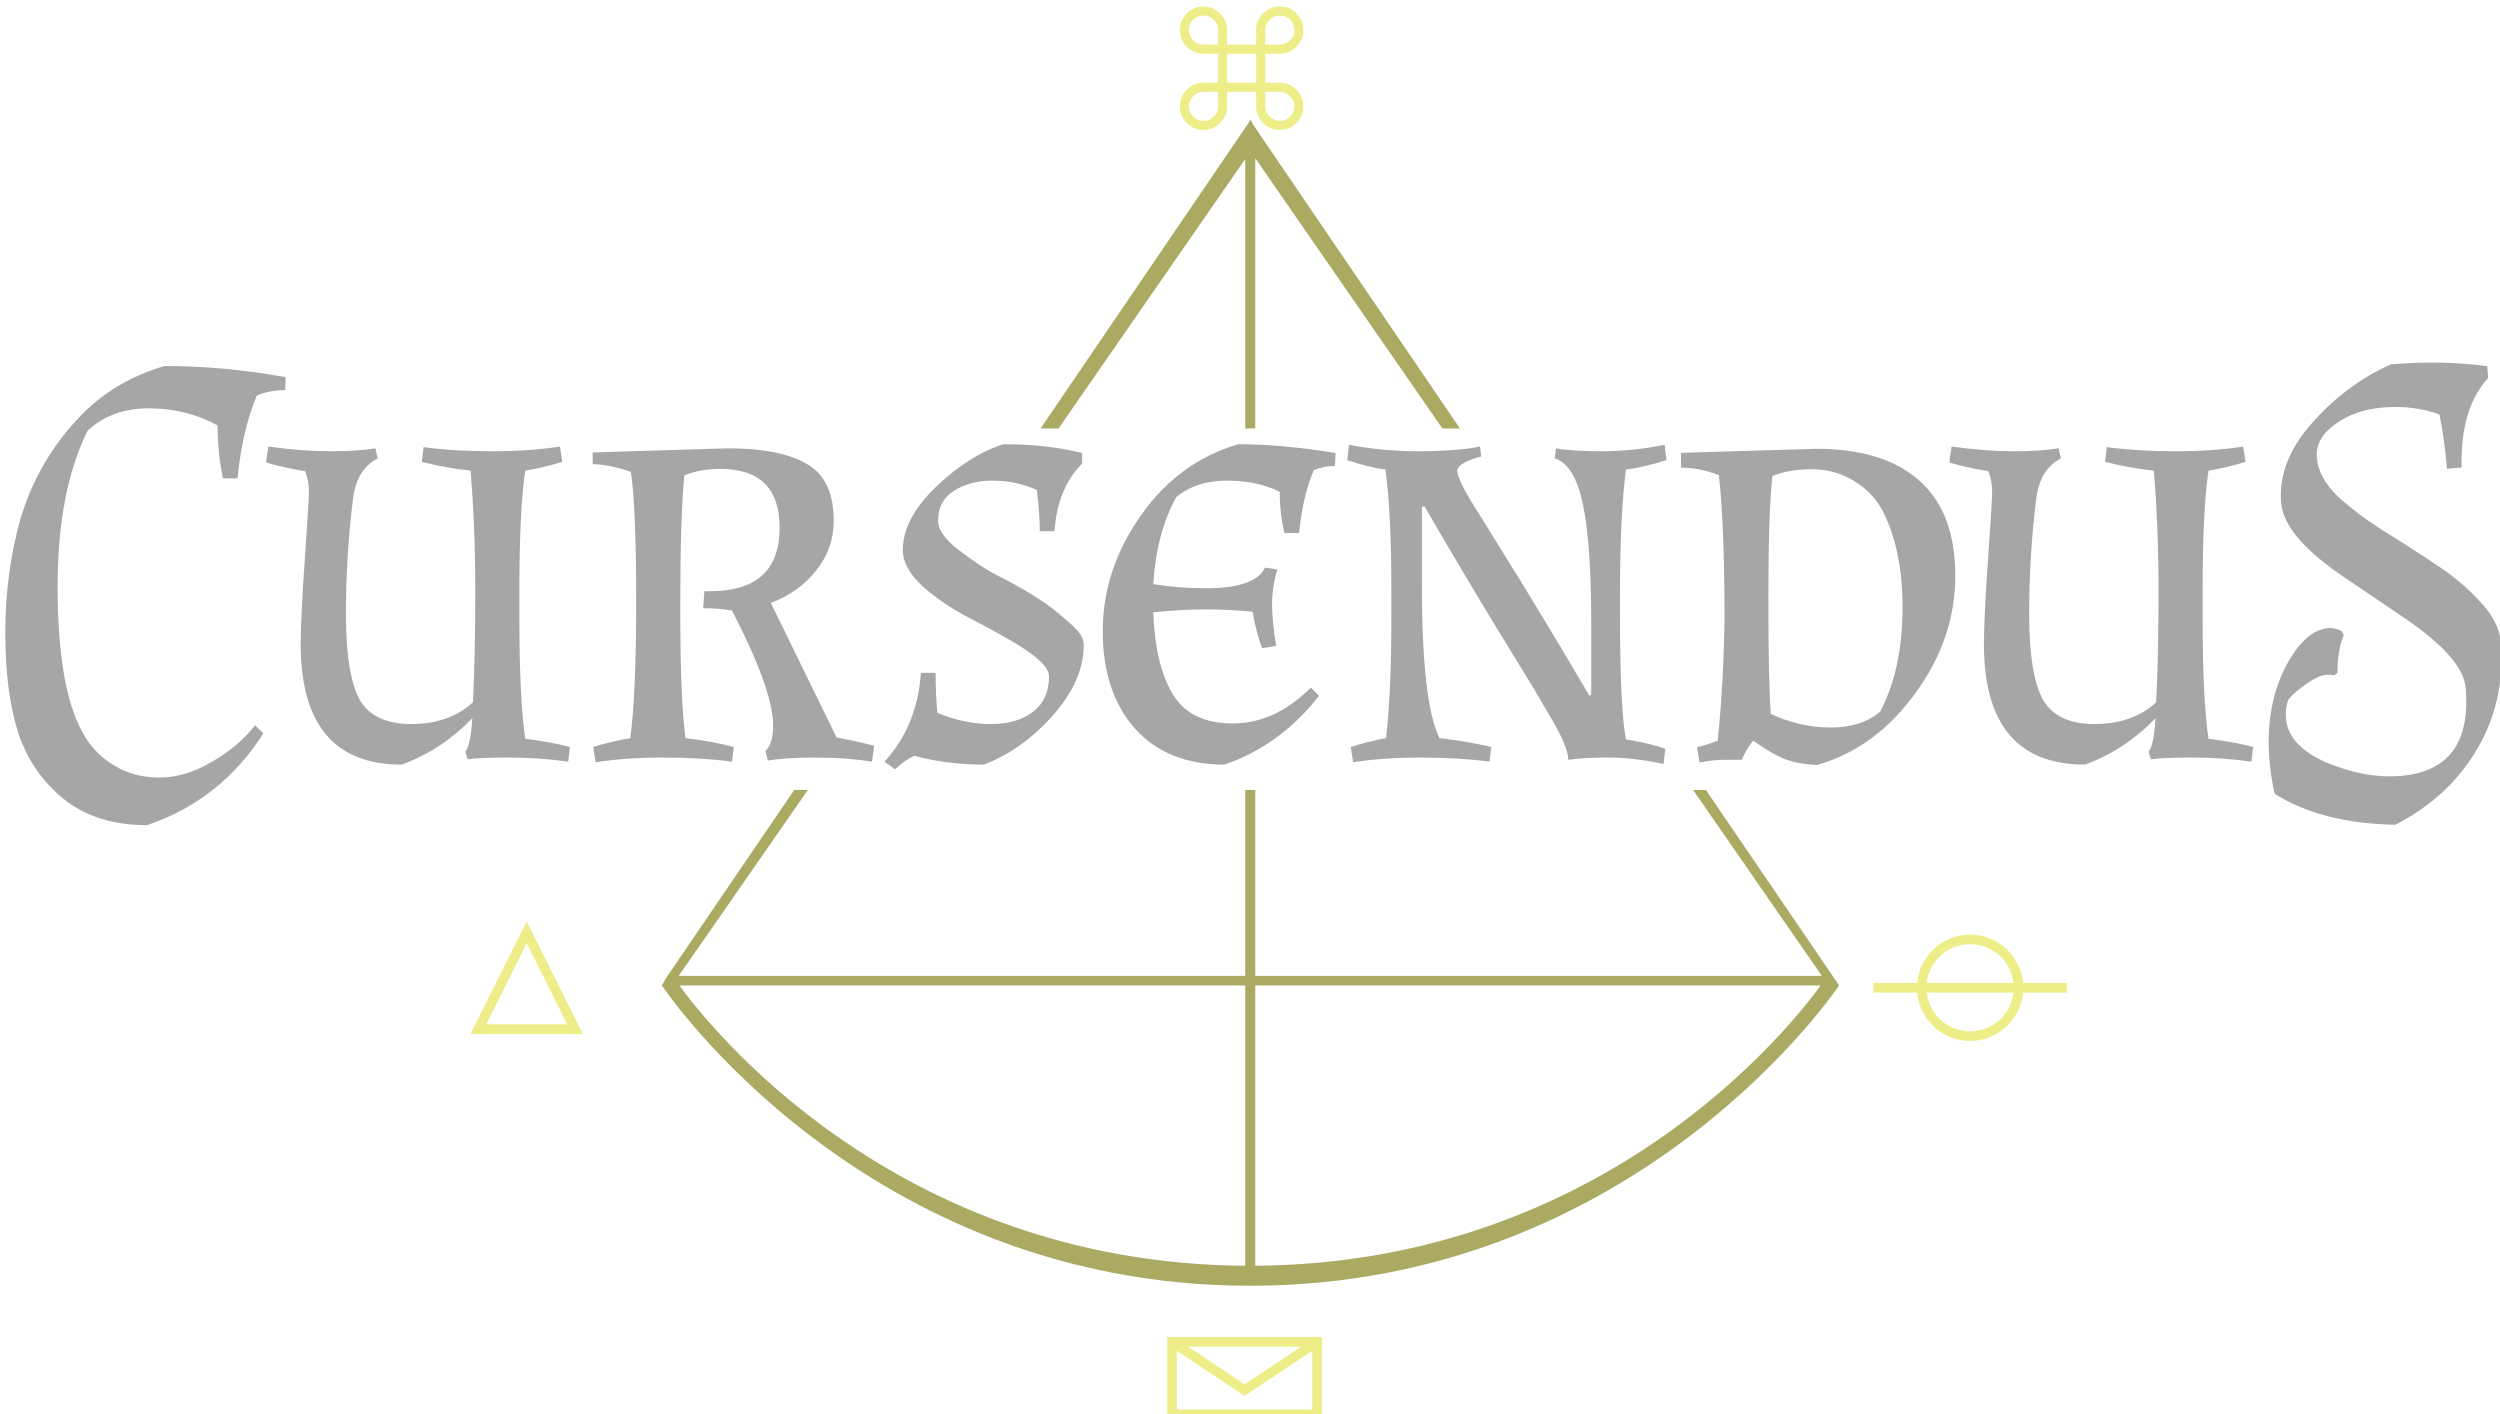 <?xml version="1.0" encoding="UTF-8" standalone="no"?>
<!-- Created with Inkscape (http://www.inkscape.org/) -->

<svg
   xmlns:dc="http://purl.org/dc/elements/1.1/"
   xmlns:cc="http://creativecommons.org/ns#"
   xmlns:rdf="http://www.w3.org/1999/02/22-rdf-syntax-ns#"
   xmlns:svg="http://www.w3.org/2000/svg"
   xmlns="http://www.w3.org/2000/svg"
   xmlns:sodipodi="http://sodipodi.sourceforge.net/DTD/sodipodi-0.dtd"
   xmlns:inkscape="http://www.inkscape.org/namespaces/inkscape"
   width="535.179"
   height="302.696"
   id="svg2"
   version="1.1"
   inkscape:version="0.48.1 r9760"
   sodipodi:docname="logo.svg">
  <defs
     id="defs4">
    <filter
       id="filter4263"
       inkscape:label="Inner Glow"
       inkscape:menu="Shadows and Glows"
       inkscape:menu-tooltip="Adds a colorizable glow inside"
       color-interpolation-filters="sRGB">
      <feGaussianBlur
         id="feGaussianBlur4265"
         stdDeviation="2.232"
         result="result8" />
      <feComposite
         id="feComposite4267"
         in2="result8"
         result="result6"
         in="SourceGraphic"
         operator="in" />
      <feComposite
         id="feComposite4269"
         in2="result6"
         operator="in"
         result="result11" />
      <feFlood
         id="feFlood4271"
         result="result10"
         in="result11"
         flood-opacity="0.704"
         flood-color="rgb(255,255,255)" />
      <feBlend
         id="feBlend4273"
         in2="result10"
         mode="normal"
         in="result11"
         result="result12" />
      <feComposite
         id="feComposite4275"
         in2="SourceGraphic"
         result="result2"
         operator="in"
         in="result12" />
    </filter>
    <filter
       id="filter4277"
       inkscape:label="Inner Shadow"
       inkscape:menu="Shadows and Glows"
       inkscape:menu-tooltip="Adds a colorizable drop shadow inside"
       color-interpolation-filters="sRGB">
      <feGaussianBlur
         id="feGaussianBlur4279"
         stdDeviation="5.01"
         result="result8" />
      <feOffset
         id="feOffset4281"
         dx="0"
         dy="-5.8"
         result="result11" />
      <feComposite
         id="feComposite4283"
         in2="result11"
         result="result6"
         in="SourceGraphic"
         operator="in" />
      <feFlood
         id="feFlood4285"
         result="result10"
         in="result6"
         flood-opacity="0.395"
         flood-color="rgb(254,255,248)" />
      <feBlend
         id="feBlend4287"
         in2="result10"
         mode="normal"
         in="result6"
         result="result12" />
      <feComposite
         id="feComposite4289"
         in2="SourceGraphic"
         result="result2"
         operator="in" />
    </filter>
  </defs>
  <sodipodi:namedview
     id="base"
     pagecolor="#ffffff"
     bordercolor="#666666"
     borderopacity="1.0"
     inkscape:pageopacity="0.0"
     inkscape:pageshadow="2"
     inkscape:zoom="0.58269505"
     inkscape:cx="463.42471"
     inkscape:cy="76.58296"
     inkscape:document-units="px"
     inkscape:current-layer="layer1"
     showgrid="false"
     inkscape:window-width="1422"
     inkscape:window-height="856"
     inkscape:window-x="0"
     inkscape:window-y="0"
     inkscape:window-maximized="0"
     inkscape:snap-grids="false"
     fit-margin-top="0"
     fit-margin-left="0"
     fit-margin-right="0"
     fit-margin-bottom="0"
     showguides="true"
     inkscape:guide-bbox="true"
     inkscape:snap-to-guides="false">
    <inkscape:grid
       type="xygrid"
       id="grid3058"
       empspacing="5"
       visible="true"
       enabled="true"
       snapvisiblegridlinesonly="true" />
  </sodipodi:namedview>
  <g
     inkscape:label="Calque 1"
     inkscape:groupmode="layer"
     id="layer1"
     transform="translate(-95.053,-381.691)">
    <g
       inkscape:export-filename="/Users/raphael/Documents/WORK/PERSO/Cursendus/cursendus/ui/graphics/logo.png"
       transform="matrix(2.739,0,0,2.739,1135.98,-5756.093)"
       id="g4222"
       inkscape:export-xdpi="151.35001"
       inkscape:export-ydpi="151.35001">
      <path
         id="path4224"
         d="m -282.308,2250.25 -0.344,0.531 -16.062,23.594 1.406,0 14.594,-21.062 0,21.062 0.781,0 0,-21.125 14.625,21.125 1.375,0 -16.062,-23.594 -0.312,-0.531 z m -35.656,52.375 -10.031,14.719 -0.281,0.5 -0.062,0.031 c 0,0 0.031,0.03 0.031,0.031 0.133,0.199 15.687,23.469 45.969,23.469 30.412,0 46.031,-23.469 46.031,-23.469 l -0.375,-0.562 -10.031,-14.718 -1,0 10.062,14.531 -44.281,0 0,-14.531 -0.781,0 0,14.531 -44.281,0 10.094,-14.531 -1.062,0 z m -8.969,15.281 44.219,0 0,21.906 c -27.515,-0.175 -42.131,-19.011 -44.219,-21.906 z m 45,0 44.188,0 c -2.106,2.918 -16.712,21.719 -44.188,21.906 l 0,-21.906 z"
         style="font-size:281.884px;font-style:normal;font-variant:normal;font-weight:bold;font-stretch:normal;text-indent:0;text-align:start;text-decoration:none;line-height:125%;letter-spacing:0px;word-spacing:0px;text-transform:none;direction:ltr;block-progression:tb;writing-mode:lr-tb;text-anchor:start;baseline-shift:baseline;color:#000000;fill:#aaaa62;fill-opacity:1;stroke:none;stroke-width:1.248;marker:none;visibility:visible;display:inline;overflow:visible;enable-background:accumulate;font-family:Almendra SC;-inkscape-font-specification:Almendra SC Bold"
         inkscape:connector-curvature="0" />
      <g
         transform="matrix(0.369,0,0,0.369,630.058,1384.084)"
         id="g4226"
         style="font-size:40px;font-style:normal;font-variant:normal;font-weight:bold;font-stretch:normal;line-height:125%;letter-spacing:0px;word-spacing:0px;fill:#eeee89;fill-opacity:1;stroke:none;font-family:Avara;-inkscape-font-specification:Avara Bold">
        <path
           inkscape:connector-curvature="0"
           id="path4228"
           style="fill:#eeee89;fill-opacity:1;font-family:Bodoni SvtyTwo OS ITC TT;-inkscape-font-specification:Bodoni SvtyTwo OS ITC TT Bold"
           d="m -2469.394,2339.483 3.066,0 c 1.38,0 2.558,0.495 3.535,1.484 0.977,0.977 1.465,2.148 1.465,3.516 -10e-5,1.38 -0.488,2.559 -1.465,3.535 -0.977,0.977 -2.155,1.465 -3.535,1.465 -1.367,0 -2.546,-0.488 -3.535,-1.465 -0.977,-0.99 -1.465,-2.168 -1.465,-3.535 l 0,-3.086 -6.152,0 0,3.086 c 0,1.367 -0.495,2.546 -1.484,3.535 -0.977,0.977 -2.148,1.465 -3.516,1.465 -1.367,0 -2.546,-0.488 -3.535,-1.465 -0.977,-0.99 -1.465,-2.168 -1.465,-3.535 0,-1.38 0.488,-2.559 1.465,-3.535 0.977,-0.977 2.155,-1.465 3.535,-1.465 l 3.086,0 0,-6.152 -3.086,0 c -1.367,0 -2.546,-0.488 -3.535,-1.465 -0.977,-0.99 -1.465,-2.168 -1.465,-3.535 0,-1.38 0.488,-2.559 1.465,-3.535 0.977,-0.977 2.155,-1.465 3.535,-1.465 1.367,0 2.539,0.488 3.516,1.465 0.99,0.977 1.484,2.155 1.484,3.535 l 0,3.066 6.152,0 0,-3.066 c 0,-1.38 0.488,-2.559 1.465,-3.535 0.977,-0.977 2.155,-1.465 3.535,-1.465 1.38,0 2.558,0.488 3.535,1.465 0.977,0.977 1.465,2.155 1.465,3.535 -10e-5,1.38 -0.488,2.559 -1.465,3.535 -0.977,0.977 -2.155,1.465 -3.535,1.465 l -3.066,0 0,6.152 m 0,-8.086 3.066,0 c 0.846,0 1.569,-0.299 2.168,-0.898 0.612,-0.599 0.918,-1.322 0.918,-2.168 0,-0.859 -0.299,-1.589 -0.898,-2.188 -0.599,-0.599 -1.328,-0.898 -2.188,-0.898 -0.846,0 -1.569,0.306 -2.168,0.918 -0.599,0.599 -0.898,1.322 -0.898,2.168 l 0,3.066 m -10,0 0,-3.066 c 0,-0.846 -0.306,-1.569 -0.918,-2.168 -0.599,-0.612 -1.322,-0.918 -2.168,-0.918 -0.859,0 -1.589,0.299 -2.188,0.898 -0.599,0.599 -0.898,1.328 -0.898,2.188 0,0.846 0.299,1.569 0.898,2.168 0.612,0.599 1.341,0.898 2.188,0.898 l 3.086,0 m 8.066,8.086 0,-6.152 -6.152,0 0,6.152 6.152,0 m 1.934,1.914 0,3.086 c -1e-4,0.833 0.299,1.556 0.898,2.168 0.612,0.612 1.335,0.918 2.168,0.918 0.846,0 1.569,-0.306 2.168,-0.918 0.612,-0.612 0.918,-1.335 0.918,-2.168 0,-0.833 -0.306,-1.556 -0.918,-2.168 -0.599,-0.612 -1.322,-0.918 -2.168,-0.918 l -3.066,0 m -10,3.086 0,-3.086 -3.086,0 c -0.833,0 -1.556,0.306 -2.168,0.918 -0.612,0.612 -0.918,1.335 -0.918,2.168 0,0.833 0.306,1.556 0.918,2.168 0.612,0.612 1.335,0.918 2.168,0.918 0.833,0 1.556,-0.306 2.168,-0.918 0.612,-0.612 0.918,-1.335 0.918,-2.168" />
      </g>
      <path
         inkscape:connector-curvature="0"
         id="path4230"
         d="m -338.873,2312.921 -0.341,0.662 -3.783,7.566 -0.265,0.549 0.605,0 7.548,0 0.624,0 -0.284,-0.549 -3.764,-7.566 -0.34,-0.662 z m 0,1.684 3.159,6.337 -6.318,0 3.159,-6.337 z"
         style="font-size:medium;font-style:normal;font-variant:normal;font-weight:normal;font-stretch:normal;text-indent:0;text-align:start;text-decoration:none;line-height:normal;letter-spacing:normal;word-spacing:normal;text-transform:none;direction:ltr;block-progression:tb;writing-mode:lr-tb;text-anchor:start;baseline-shift:baseline;color:#000000;fill:#eeee89;fill-opacity:1;stroke:none;stroke-width:1.248;marker:none;visibility:visible;display:inline;overflow:visible;enable-background:accumulate;font-family:Sans;-inkscape-font-specification:Sans" />
      <g
         transform="matrix(0.378,0,0,0.378,548.839,1341.948)"
         id="g4232"
         style="fill:#eeee89;fill-opacity:1">
        <path
           inkscape:connector-curvature="0"
           id="path4234"
           d="m -2050,2571.375 c -6.063,0 -11,4.937 -11,11 0,6.063 4.937,11 11,11 6.063,0 11,-4.937 11,-11 0,-6.063 -4.937,-11 -11,-11 z m 0,2 c 4.982,0 9,4.018 9,9 0,4.982 -4.018,9 -9,9 -4.982,0 -9,-4.018 -9,-9 0,-4.982 4.018,-9 9,-9 z"
           style="font-size:medium;font-style:normal;font-variant:normal;font-weight:normal;font-stretch:normal;text-indent:0;text-align:start;text-decoration:none;line-height:normal;letter-spacing:normal;word-spacing:normal;text-transform:none;direction:ltr;block-progression:tb;writing-mode:lr-tb;text-anchor:start;baseline-shift:baseline;color:#000000;fill:#eeee89;fill-opacity:1;stroke:none;stroke-width:2;marker:none;visibility:visible;display:inline;overflow:visible;enable-background:accumulate;font-family:Sans;-inkscape-font-specification:Sans" />
        <path
           inkscape:connector-curvature="0"
           id="path4236"
           d="m -2070,2581.375 0,2 40,0 0,-2 -40,0 z"
           style="font-size:medium;font-style:normal;font-variant:normal;font-weight:normal;font-stretch:normal;text-indent:0;text-align:start;text-decoration:none;line-height:normal;letter-spacing:normal;word-spacing:normal;text-transform:none;direction:ltr;block-progression:tb;writing-mode:lr-tb;text-anchor:start;baseline-shift:baseline;color:#000000;fill:#eeee89;fill-opacity:1;stroke:none;stroke-width:2;marker:none;visibility:visible;display:inline;overflow:visible;enable-background:accumulate;font-family:Sans;-inkscape-font-specification:Sans" />
      </g>
      <g
         transform="matrix(0.378,0,0,0.378,558.284,1341.27)"
         id="g4238"
         style="fill:#eeee89;fill-opacity:1">
        <path
           inkscape:connector-curvature="0"
           id="path4240"
           d="m -2241,2656.375 0,1 0,15 0,1 1,0 30,0 1,0 0,-1 0,-15 0,-1 -1,0 -30,0 -1,0 z m 2,2 28,0 0,13 -28,0 0,-13 z"
           style="font-size:medium;font-style:normal;font-variant:normal;font-weight:normal;font-stretch:normal;text-indent:0;text-align:start;text-decoration:none;line-height:normal;letter-spacing:normal;word-spacing:normal;text-transform:none;direction:ltr;block-progression:tb;writing-mode:lr-tb;text-anchor:start;baseline-shift:baseline;color:#000000;fill:#eeee89;fill-opacity:1;stroke:none;stroke-width:2;marker:none;visibility:visible;display:inline;overflow:visible;enable-background:accumulate;font-family:Sans;-inkscape-font-specification:Sans" />
        <path
           inkscape:connector-curvature="0"
           id="path4242"
           d="m -2239.438,2656.531 -1.125,1.656 15,10 0.562,0.375 0.562,-0.375 15,-10 -1.125,-1.656 -14.438,9.625 -14.438,-9.625 z"
           style="font-size:medium;font-style:normal;font-variant:normal;font-weight:normal;font-stretch:normal;text-indent:0;text-align:start;text-decoration:none;line-height:normal;letter-spacing:normal;word-spacing:normal;text-transform:none;direction:ltr;block-progression:tb;writing-mode:lr-tb;text-anchor:start;baseline-shift:baseline;color:#000000;fill:#eeee89;fill-opacity:1;stroke:none;stroke-width:2;marker:none;visibility:visible;display:inline;overflow:visible;enable-background:accumulate;font-family:Sans;-inkscape-font-specification:Sans" />
      </g>
      <g
         style="font-size:281.884px;font-style:normal;font-variant:normal;font-weight:bold;font-stretch:normal;line-height:125%;letter-spacing:0px;word-spacing:0px;fill:#a6a6a6;fill-opacity:1;stroke:none;font-family:Almendra SC;-inkscape-font-specification:Almendra SC Bold"
         transform="matrix(0.163,0,0,0.163,-118.054,2128.298)"
         id="g4244">
        <path
           inkscape:connector-curvature="0"
           id="path4246"
           style="fill:#a6a6a6;fill-opacity:1;stroke:none;font-family:Almendra SC;-inkscape-font-specification:Almendra SC Bold"
           d="m -1566.396,1044.088 c 3.382,5.638 8.081,10.242 14.094,13.812 6.201,3.759 13.342,5.638 21.423,5.638 8.268,0 16.537,-2.443 24.806,-7.329 8.456,-4.698 15.504,-10.618 21.141,-17.759 l 3.946,3.946 c -13.719,21.423 -32.323,36.081 -55.813,43.974 -16.161,0 -29.41,-4.134 -39.746,-12.403 -10.336,-8.269 -17.665,-18.886 -21.987,-31.853 -4.134,-12.967 -6.201,-28.94 -6.201,-47.92 0,-18.98 2.349,-36.927 7.047,-53.84 4.886,-17.101 13.248,-32.417 25.088,-45.947 11.839,-13.718 26.591,-23.114 44.256,-28.188 18.98,1.8e-4 38.336,1.785 58.068,5.356 l -0.282,6.201 c -4.886,1.7e-4 -9.396,0.846 -13.53,2.537 -4.698,11.088 -7.799,24.336 -9.302,39.746 l -7.047,0 c -1.691,-8.832 -2.537,-17.289 -2.537,-25.37 -9.96,-5.45 -20.953,-8.174 -32.98,-8.175 -11.839,1.6e-4 -21.611,3.571 -29.316,10.712 -9.584,19.356 -14.376,44.256 -14.376,74.699 0,34.014 4.416,58.068 13.249,72.162" />
        <path
           inkscape:connector-curvature="0"
           id="path4248"
           style="fill:#a6a6a6;fill-opacity:1;stroke:none;font-family:Almendra SC;-inkscape-font-specification:Almendra SC Bold"
           d="m -1358.231,973.898 0,13.249 c -1e-4,25.745 0.94,45.008 2.819,57.786 8.644,1.128 15.785,2.443 21.423,3.946 l -0.846,7.047 c -9.208,-1.315 -18.698,-1.973 -28.47,-1.973 -9.584,0 -16.161,0.282 -19.732,0.846 l -1.127,-3.664 c 1.691,-1.879 2.819,-7.235 3.383,-16.067 -9.772,10.148 -21.047,17.571 -33.826,22.269 -32.323,0 -48.484,-19.262 -48.484,-57.786 0,-8.456 0.658,-21.987 1.973,-40.591 1.315,-18.604 1.973,-29.504 1.973,-32.699 0,-3.195 -0.564,-6.295 -1.691,-9.302 l 0,-0.282 c -7.893,-1.315 -14.188,-2.725 -18.886,-4.228 l 1.127,-7.611 c 10.899,1.504 20.765,2.255 29.598,2.255 8.832,1.5e-4 16.067,-0.47 21.705,-1.409 l 1.128,4.792 c -6.765,3.571 -10.712,10.054 -11.839,19.45 -2.255,18.041 -3.383,36.551 -3.383,55.531 0,18.98 2.161,32.511 6.483,40.591 4.51,7.893 12.779,11.839 24.806,11.839 12.215,10e-5 22.081,-3.477 29.598,-10.43 0.752,-15.034 1.127,-32.792 1.127,-53.276 -1e-4,-20.483 -0.752,-39.746 -2.255,-57.786 -8.457,-0.939 -16.255,-2.349 -23.396,-4.228 l 0.846,-7.047 c 9.772,1.316 20.671,1.973 32.699,1.973 12.215,1.5e-4 23.114,-0.752 32.699,-2.255 l 1.127,7.329 c -5.262,1.691 -11.182,3.101 -17.759,4.228 -1.879,12.591 -2.819,31.759 -2.819,57.504" />
        <path
           inkscape:connector-curvature="0"
           id="path4250"
           style="fill:#a6a6a6;fill-opacity:1;stroke:none;font-family:Almendra SC;-inkscape-font-specification:Almendra SC Bold"
           d="m -1323.095,907.656 64.833,-1.973 c 16.913,1.5e-4 29.598,2.537 38.054,7.611 8.456,4.886 12.685,13.906 12.685,27.061 -2e-4,9.02 -2.819,17.007 -8.457,23.96 -5.45,6.953 -12.685,12.121 -21.705,15.504 l 31.571,64.552 c 6.389,1.127 12.403,2.443 18.041,3.946 l -1.128,7.611 c -7.893,-1.315 -16.819,-1.973 -26.779,-1.973 -9.772,0 -17.477,0.47 -23.114,1.409 l -1.127,-4.51 c 2.443,-2.443 3.664,-6.483 3.664,-12.121 -10e-5,-11.463 -6.577,-29.88 -19.732,-55.249 -3.946,-0.752 -8.551,-1.127 -13.812,-1.128 l 0.564,-8.175 2.819,0 c 22.175,8e-5 33.262,-10.148 33.262,-30.443 -10e-5,-18.792 -9.49,-28.188 -28.47,-28.188 -6.389,1.4e-4 -12.121,1.034 -17.195,3.101 -1.315,12.403 -1.973,33.638 -1.973,63.706 -10e-5,30.068 0.846,50.833 2.537,62.296 8.268,0.94 15.973,2.349 23.114,4.228 l -0.846,7.047 c -9.772,-1.315 -20.765,-1.973 -32.98,-1.973 -12.027,0 -22.833,0.752 -32.417,2.255 l -1.128,-7.329 c 5.262,-1.691 11.181,-3.101 17.759,-4.228 1.879,-14.094 2.819,-35.987 2.819,-65.679 0,-29.88 -0.846,-50.551 -2.537,-62.015 -7.329,-2.443 -13.437,-3.664 -18.322,-3.664 l 0,-5.638" />
        <path
           sodipodi:nodetypes="cccccccsccccccccscccccccccccc"
           inkscape:connector-curvature="0"
           id="path4252"
           style="fill:#a6a6a6;fill-opacity:1;stroke:none;font-family:Almendra SC;-inkscape-font-specification:Almendra SC Bold"
           d="m -1157.827,1032.53 c 8.644,3.571 17.195,5.356 25.651,5.356 8.457,10e-5 15.222,-1.973 20.296,-5.92 5.074,-3.946 7.611,-9.584 7.611,-16.913 -10e-5,-7.517 -16.744,-16.819 -37.979,-27.907 -8.081,-4.134 -15.504,-9.114 -22.269,-14.94 -6.577,-6.013 -9.866,-11.933 -9.866,-17.759 -10e-5,-9.96 5.262,-20.014 15.786,-30.162 10.524,-10.148 21.329,-17.007 32.417,-20.578 13.906,1.5e-4 26.497,1.41 37.772,4.228 l 0,5.074 c -7.893,7.893 -12.309,18.698 -13.248,32.417 l -7.047,0 c -10e-5,-5.262 -0.47,-11.839 -1.409,-19.732 -6.577,-3.007 -13.624,-4.51 -21.141,-4.51 -7.517,1.3e-4 -13.812,1.691 -18.886,5.074 -4.886,3.195 -7.329,7.893 -7.329,14.094 0,4.322 3.289,9.02 9.866,14.094 6.765,5.074 12.199,9.043 20.092,12.989 7.893,3.946 20.813,11.269 27.39,17.095 6.765,5.826 12.483,9.756 12.483,15.582 -1e-4,11.275 -4.98,22.551 -14.94,33.826 -9.96,11.087 -20.953,18.886 -32.98,23.396 -11.839,0 -22.927,-1.409 -33.262,-4.228 -3.007,1.315 -6.107,3.477 -9.302,6.483 l -5.074,-3.664 c 10.524,-11.463 16.349,-25.651 17.477,-42.565 l 7.047,0 c 0,6.577 0.282,12.967 0.846,19.168" />
        <path
           inkscape:connector-curvature="0"
           id="path4254"
           style="fill:#a6a6a6;fill-opacity:1;stroke:none;font-family:Almendra SC;-inkscape-font-specification:Almendra SC Bold"
           d="m -1054.27,984.328 c 0.564,16.725 3.664,29.786 9.302,39.182 5.638,9.396 15.222,14.094 28.752,14.094 13.53,0 26.027,-5.732 37.491,-17.195 l 3.946,3.946 c -12.591,15.973 -27.719,26.967 -45.383,32.98 -18.229,0 -32.511,-5.732 -42.846,-17.195 -10.336,-11.651 -15.504,-27.249 -15.504,-46.793 0,-19.732 6.107,-38.242 18.323,-55.531 12.215,-17.289 27.812,-28.658 46.793,-34.108 13.718,1.5e-4 29.222,1.41 46.511,4.228 l -0.282,6.201 c -3.571,1.4e-4 -6.953,0.658 -10.148,1.973 -3.571,8.457 -5.92,18.511 -7.047,30.162 l -7.047,0 c -1.503,-6.389 -2.255,-12.967 -2.255,-19.732 -7.141,-3.57 -15.598,-5.356 -25.37,-5.356 -9.772,1.3e-4 -17.853,2.631 -24.242,7.893 -6.389,11.651 -10.054,25.558 -10.993,41.719 7.893,1.316 16.349,1.973 25.37,1.973 15.598,8e-5 24.994,-3.289 28.188,-9.866 l 5.92,0.846 c -1.691,5.638 -2.537,11.181 -2.537,16.631 -10e-5,5.45 0.658,12.121 1.973,20.014 l -6.765,1.128 c -2.067,-5.638 -3.571,-11.463 -4.51,-17.477 -7.517,-0.752 -15.034,-1.127 -22.551,-1.128 -7.329,7e-5 -15.692,0.47 -25.088,1.409" />
        <path
           inkscape:connector-curvature="0"
           id="path4256"
           style="fill:#a6a6a6;fill-opacity:1;stroke:none;font-family:Almendra SC;-inkscape-font-specification:Almendra SC Bold"
           d="m -893.064,1055.927 c -9.772,-1.315 -20.766,-1.973 -32.98,-1.973 -12.027,0 -22.833,0.752 -32.417,2.255 l -1.128,-7.329 c 6.014,-1.879 11.651,-3.289 16.913,-4.228 1.691,-14.658 2.537,-33.826 2.537,-57.504 l 0,-13.249 c -3e-5,-25.182 -0.94,-44.538 -2.819,-58.068 -5.074,-0.564 -11.181,-2.067 -18.322,-4.51 l 0.846,-7.329 c 10.712,2.067 21.893,3.101 33.544,3.101 11.839,1.5e-4 24.197,-0.997 29.271,-2.312 l 0.564,4.792 c -5.074,1.316 -11.512,3.816 -11.512,6.823 -6e-5,2.255 2.161,7.047 6.483,14.376 4.51,7.141 8.832,14.094 12.967,20.859 12.403,19.732 27.061,43.974 43.974,72.726 l 0.846,-0.564 0,-34.39 c -1.3e-4,-25.182 -1.316,-44.068 -3.946,-56.659 -2.631,-12.779 -7.141,-20.202 -13.53,-22.269 l 0.564,-4.792 c 4.886,0.94 12.215,1.41 21.987,1.409 9.772,1.5e-4 19.826,-1.033 30.162,-3.101 l 0.846,7.329 c -7.705,2.443 -14.188,3.947 -19.45,4.51 -1.879,15.034 -2.819,34.39 -2.819,58.068 l 0,13.249 c -1.4e-4,28.564 0.939,47.92 2.819,58.068 7.893,1.315 14.188,2.819 18.886,4.51 l -0.846,7.329 c -9.396,-2.067 -18.229,-3.101 -26.497,-3.101 -8.269,0 -14.658,0.376 -19.168,1.128 -1.2e-4,-4.134 -2.913,-11.088 -8.738,-20.86 -5.638,-9.772 -10.806,-18.416 -15.504,-25.933 -15.222,-24.618 -30.162,-49.612 -44.82,-74.981 l -1.128,0.564 0,37.772 c -5e-5,37.397 2.819,61.733 8.457,73.008 8.456,0.94 16.725,2.349 24.806,4.228 l -0.846,7.047"
           sodipodi:nodetypes="cscccsscccccccccccscccccccsscccscccccsccc" />
        <path
           sodipodi:nodetypes="ccccccccccccccccsccccccsc"
           inkscape:connector-curvature="0"
           id="path4258"
           transform="matrix(6.126,0,0,6.126,-895.456,-10691.933)"
           d="m 25.938,1893.219 -10.562,0.312 0,1.156 c 0.951,0 1.926,0.195 2.969,0.594 0.276,2.485 0.438,6.218 0.438,11.219 -0.043,3.369 -0.21,6.343 -0.531,9.562 -0.952,0.343 -0.738,0.283 -1.619,0.513 l 0.188,1.187 c 1.565,-0.245 1.343,-0.201 3.307,-0.201 0.284,-0.622 0.532,-1.071 0.906,-1.5 2.054,1.442 2.939,1.786 5,1.906 3.068,-0.89 5.632,-2.772 7.688,-5.625 2.086,-2.853 3.125,-5.905 3.125,-9.188 -2.3e-5,-3.313 -0.942,-5.812 -2.844,-7.469 -1.871,-1.657 -4.565,-2.469 -8.062,-2.469 z m -0.344,1.594 c 1.196,0 2.268,0.292 3.25,0.875 1.012,0.583 1.792,1.395 2.344,2.438 1.012,1.994 1.531,4.494 1.531,7.5 -1.8e-5,3.221 -0.584,5.947 -1.75,8.156 -0.951,0.828 -2.249,1.25 -3.875,1.25 -1.595,1e-4 -3.154,-0.357 -4.688,-1.062 -0.123,-1.687 -0.188,-4.706 -0.188,-9.063 -8e-6,-4.387 0.098,-7.568 0.312,-9.562 0.859,-0.338 1.897,-0.531 3.062,-0.531 z"
           style="fill:#a6a6a6;fill-opacity:1;stroke:none;font-family:Almendra SC;-inkscape-font-specification:Almendra SC Bold" />
        <path
           inkscape:connector-curvature="0"
           id="path4260"
           style="fill:#a6a6a6;fill-opacity:1;stroke:none;font-family:Almendra SC;-inkscape-font-specification:Almendra SC Bold"
           d="m -551.138,973.898 0,13.249 c -1.3e-4,25.745 0.939,45.008 2.819,57.786 8.644,1.128 15.785,2.443 21.423,3.946 l -0.846,7.047 c -9.208,-1.315 -18.698,-1.973 -28.47,-1.973 -9.584,0 -16.161,0.282 -19.732,0.846 l -1.128,-3.664 c 1.691,-1.879 2.819,-7.235 3.383,-16.067 -9.772,10.148 -21.047,17.571 -33.826,22.269 -32.323,0 -48.484,-19.262 -48.484,-57.786 -2e-5,-8.456 0.658,-21.987 1.973,-40.591 1.315,-18.604 1.973,-29.504 1.973,-32.699 -3e-5,-3.195 -0.564,-6.295 -1.691,-9.302 l 0,-0.282 c -7.893,-1.315 -14.188,-2.725 -18.886,-4.228 l 1.128,-7.611 c 10.899,1.504 20.765,2.255 29.598,2.255 8.832,1.5e-4 16.067,-0.47 21.705,-1.409 l 1.128,4.792 c -6.765,3.571 -10.712,10.054 -11.839,19.45 -2.255,18.041 -3.383,36.551 -3.383,55.531 -5e-5,18.98 2.161,32.511 6.483,40.591 4.51,7.893 12.779,11.839 24.806,11.839 12.215,10e-5 22.081,-3.477 29.598,-10.43 0.752,-15.034 1.127,-32.792 1.128,-53.276 -1.1e-4,-20.483 -0.752,-39.746 -2.255,-57.786 -8.457,-0.939 -16.255,-2.349 -23.396,-4.228 l 0.846,-7.047 c 9.772,1.316 20.671,1.973 32.699,1.973 12.215,1.5e-4 23.114,-0.752 32.699,-2.255 l 1.128,7.329 c -5.262,1.691 -11.182,3.101 -17.759,4.228 -1.879,12.591 -2.819,31.759 -2.819,57.504" />
        <path
           inkscape:connector-curvature="0"
           id="path4262"
           style="fill:#a6a6a6;fill-opacity:1;stroke:none;font-family:Almendra SC;-inkscape-font-specification:Almendra SC Bold"
           d="m -519.072,1055.403 c -1.405,-16.477 0.939,-31.011 7.033,-43.602 6.281,-12.606 13.353,-19.245 21.217,-19.915 2.06,-0.176 4.175,0.304 6.347,1.439 l 1.01,1.894 c -2.035,4.889 -3.03,10.915 -2.985,18.078 l -1.589,1.267 c -0.781,-0.311 -2.201,-0.378 -4.261,-0.203 -2.06,0.176 -5.053,1.563 -8.981,4.161 -3.741,2.582 -6.638,5.093 -8.694,7.531 -1.087,2.733 -1.487,5.785 -1.2,9.155 0.75,8.8 7.295,15.881 19.634,21.241 12.51,5.157 24.289,7.265 35.337,6.323 23.031,-1.964 33.429,-16.053 31.193,-42.267 -0.846,-9.924 -11.364,-21.569 -31.553,-34.936 -8.407,-5.696 -16.814,-11.391 -25.221,-17.087 -20.189,-13.367 -30.754,-25.574 -31.696,-36.621 -1.118,-13.107 3.743,-25.781 14.581,-38.021 10.822,-12.428 23.5,-21.901 38.032,-28.422 16.103,-1.373 31.499,-1.083 46.188,0.871 l 0.479,5.617 c -8.97,9.818 -13.219,24.137 -12.746,42.957 l -7.022,0.599 c -0.846,-9.924 -2.057,-18.591 -3.632,-26.001 -8.371,-3.058 -17.331,-4.18 -26.88,-3.366 -9.362,0.798 -17.144,3.537 -23.347,8.215 -6.218,4.491 -9.064,9.826 -8.537,16.005 0.527,6.179 3.777,12.22 9.75,18.123 6.144,5.7 13.404,11.211 21.779,16.532 8.359,5.134 16.641,10.463 24.845,15.988 8.375,5.321 15.581,11.308 21.618,17.96 6.208,6.449 9.591,12.95 10.15,19.504 1.597,18.724 -2.132,35.828 -11.185,51.311 -9.053,15.483 -22.162,27.634 -39.328,36.453 -23.613,-0.438 -42.896,-5.395 -57.849,-14.871 -1.196,-5.179 -2.026,-10.483 -2.489,-15.914" />
      </g>
    </g>
  </g>
</svg>
